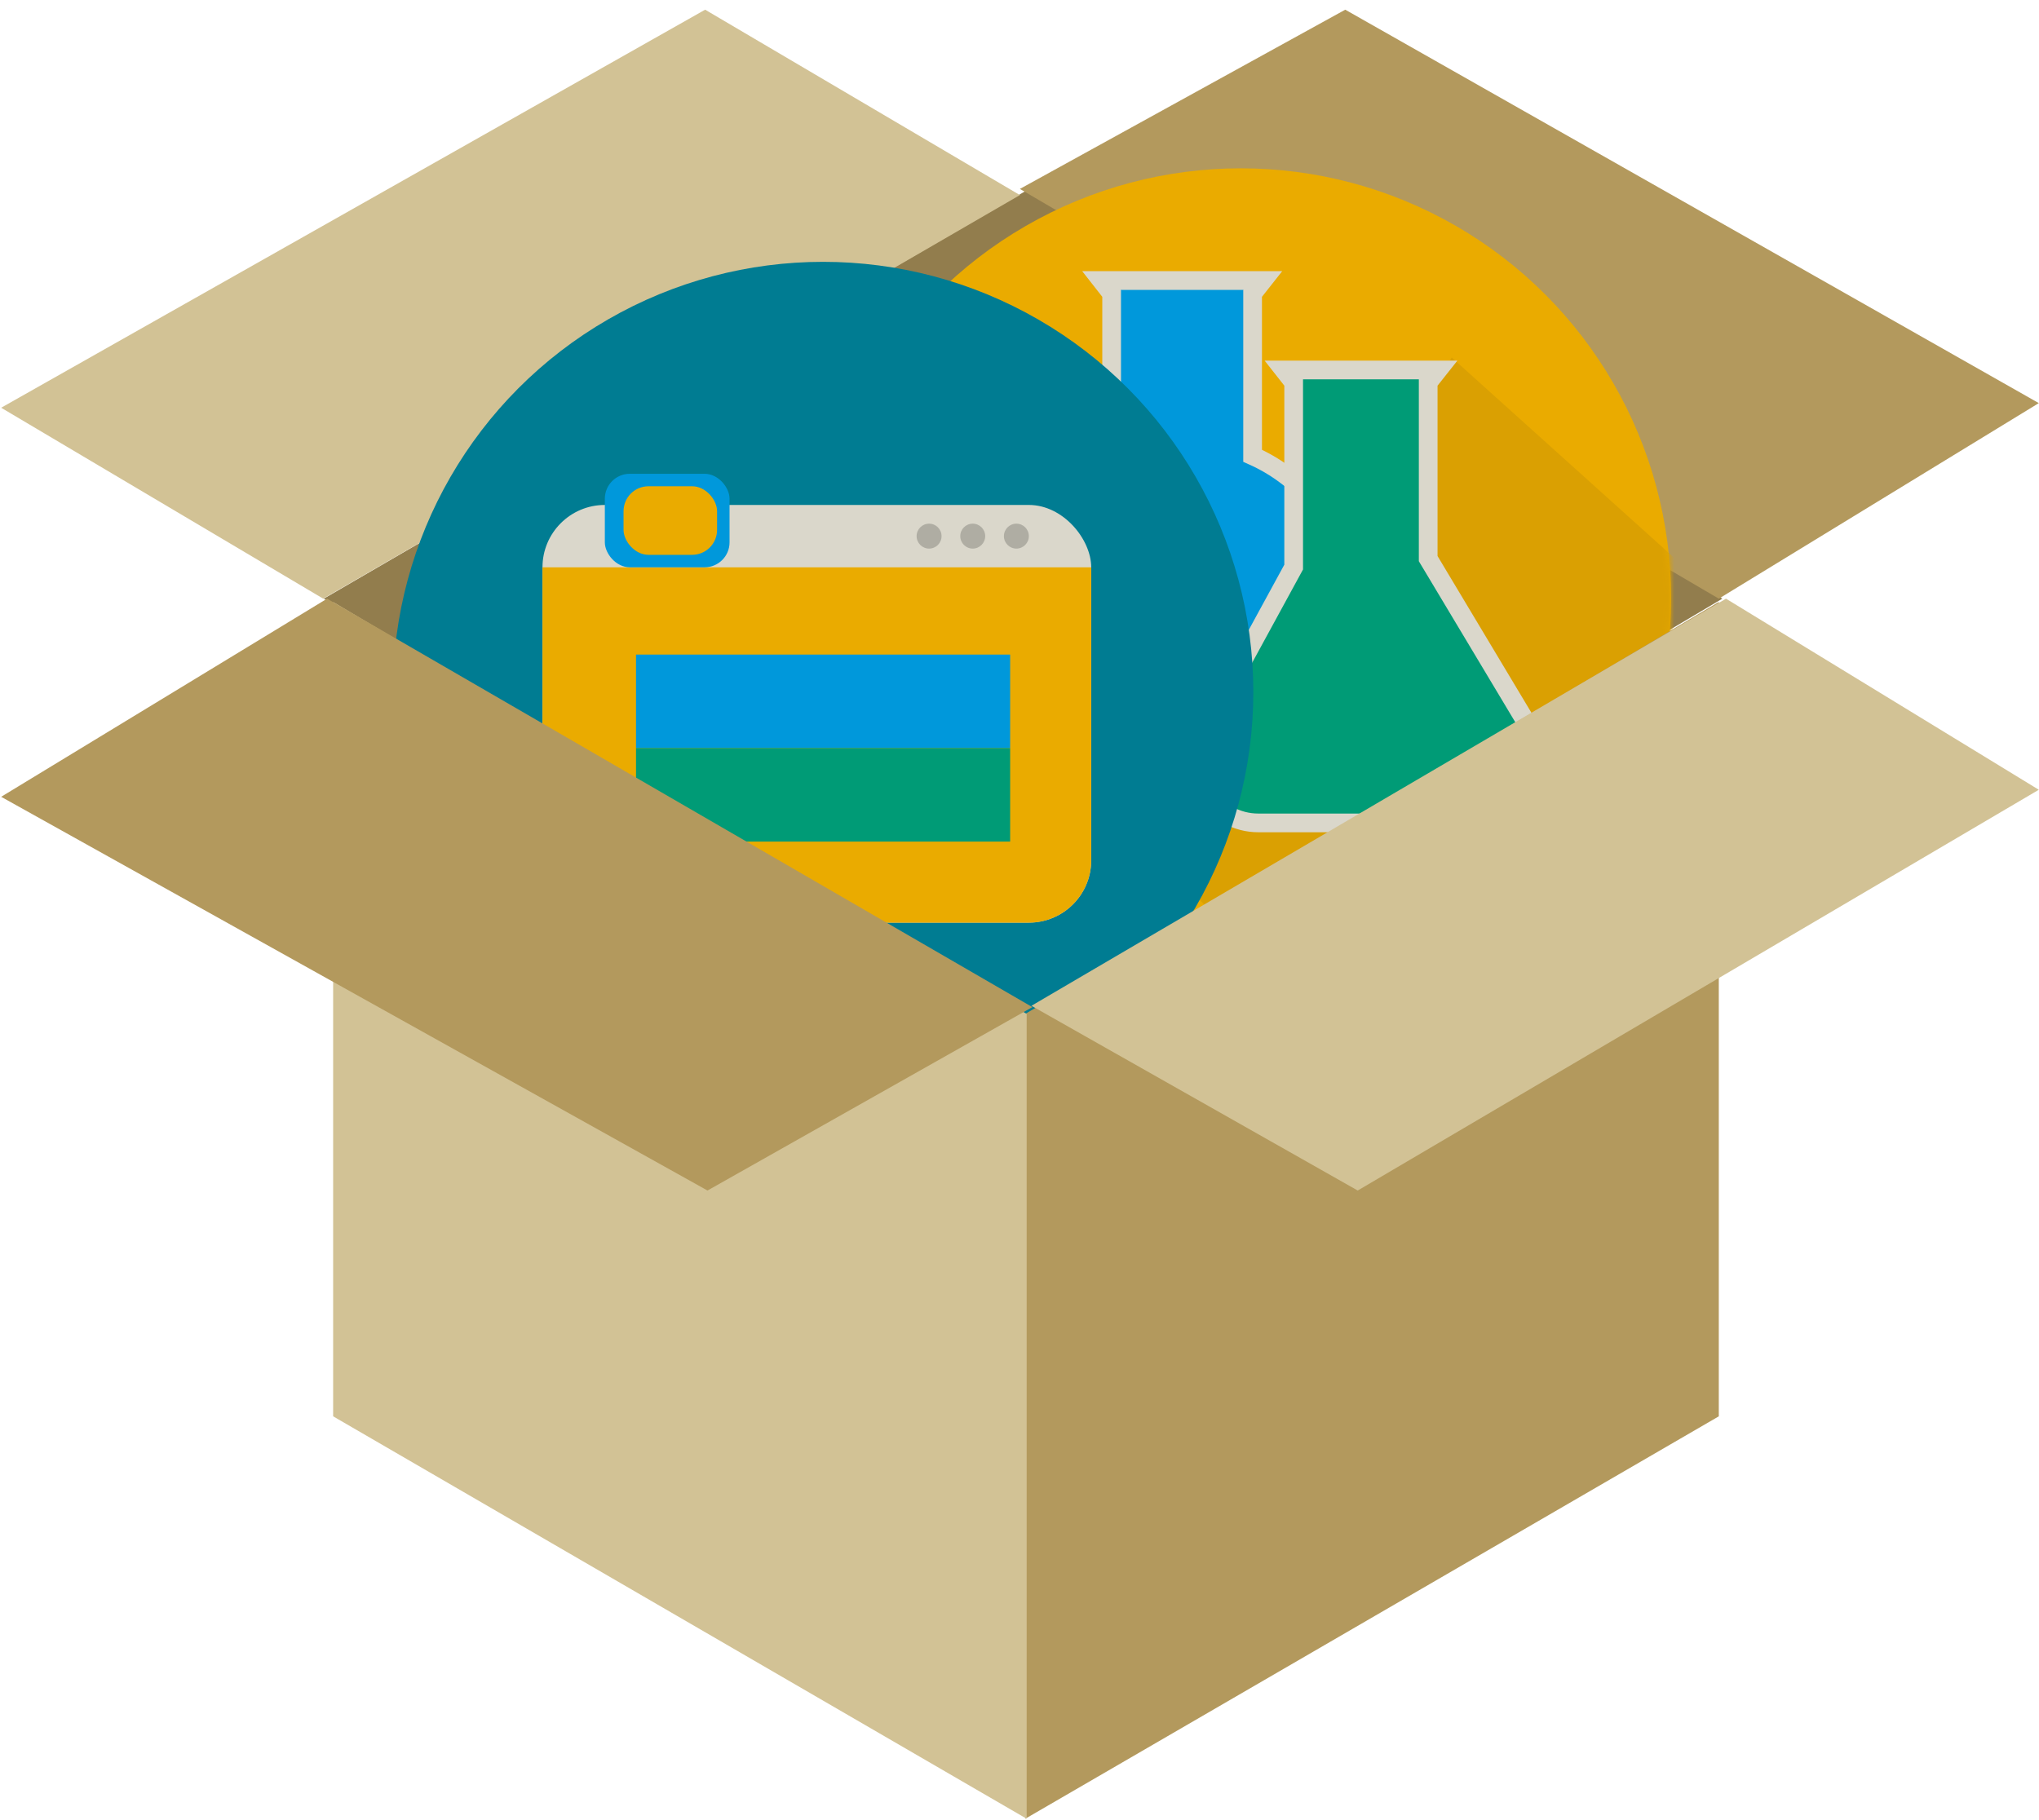 <?xml version="1.0" encoding="UTF-8"?>
<svg width="327px" height="292px" viewBox="0 0 327 292" version="1.1" xmlns="http://www.w3.org/2000/svg" xmlns:xlink="http://www.w3.org/1999/xlink">
    <!-- Generator: Sketch 52.2 (67145) - http://www.bohemiancoding.com/sketch -->
    <title>kickstart</title>
    <desc>Created with Sketch.</desc>
    <defs>
        <circle id="path-1" cx="69" cy="69" r="69"></circle>
    </defs>
    <g id="kickstart" stroke="none" stroke-width="1" fill="none" fill-rule="evenodd">
        <g id="kickstarter" transform="translate(0, 1)">
            <polygon id="Path-9" fill="#927D4D" fill-rule="nonzero" points="51.925 95.033 164.562 29.59 276.217 95.033 165.415 160.731"></polygon>
            <polygon id="Path-7" fill="#D2C295" fill-rule="nonzero" points="51.836 95.033 163.562 30.292 113.086 0.554 0.185 64.404"></polygon>
            <polygon id="Path-8" fill="#B3995D" fill-rule="nonzero" points="163.562 29.303 215.742 0.554 326.967 63.663 275.652 95.033"></polygon>
            <g id="Path-11" transform="translate(130, 26)">
                <mask id="mask-2" fill="white">
                    <use xlink:href="#path-1"></use>
                </mask>
                <use id="Mask" fill="#EAAB00" fill-rule="nonzero" xlink:href="#path-1"></use>
                <polygon fill="#DAA002" fill-rule="nonzero" mask="url(#mask-2)" points="54.84 109.828 72.535 127.484 155.732 78 102.817 30.351"></polygon>
            </g>
            <g id="Group-4" transform="translate(162, 44)" fill-rule="nonzero" stroke="#DAD7CB" stroke-width="3">
                <path d="M16.277,28.107 L16.277,2.093 L14.637,0 L40.535,0 L38.883,2.093 L38.883,28.107 C48.479,32.388 55.16,41.954 55.16,53.067 C55.16,68.175 42.812,80.423 27.58,80.423 C12.348,80.423 0,68.175 0,53.067 C0,41.954 6.681,32.388 16.277,28.107 Z" id="Combined-Shape" fill="#0098DB"></path>
                <path d="M67.043,44.608 L83.456,72.013 C84.377,73.55 84.863,75.308 84.863,77.1 C84.863,82.568 80.431,87 74.963,87 L39.775,87 C38.12,87 36.491,86.585 35.038,85.793 C30.237,83.177 28.466,77.164 31.082,72.363 L45.469,45.965 L45.469,16.342 L43.903,14.351 L68.62,14.351 L67.043,16.342 L67.043,44.608 Z" id="Combined-Shape" fill="#009B76"></path>
            </g>
            <circle id="Oval" fill="#007C92" fill-rule="nonzero" cx="132" cy="110" r="69"></circle>
            <rect id="Rectangle" fill="#DAD7CB" fill-rule="nonzero" x="87" y="80" width="88" height="67" rx="10"></rect>
            <path d="M87,90 L175,90 L175,137 C175,142.523 170.523,147 165,147 L97,147 C91.477,147 87,142.523 87,137 L87,90 Z" id="Rectangle" fill="#EAAB00" fill-rule="nonzero"></path>
            <circle id="Oval" fill="#AFADA3" fill-rule="nonzero" cx="149" cy="85" r="2"></circle>
            <circle id="Oval" fill="#AFADA3" fill-rule="nonzero" cx="156" cy="85" r="2"></circle>
            <circle id="Oval" fill="#AFADA3" fill-rule="nonzero" cx="163" cy="85" r="2"></circle>
            <rect id="Rectangle" fill="#0098DB" fill-rule="nonzero" x="102" y="104" width="60" height="15"></rect>
            <rect id="Rectangle" fill="#009B76" fill-rule="nonzero" x="102" y="119" width="60" height="15"></rect>
            <rect id="Rectangle" fill="#0098DB" fill-rule="nonzero" x="97" y="75" width="20" height="15" rx="4"></rect>
            <rect id="Rectangle" fill="#EAAB00" fill-rule="nonzero" x="100" y="77" width="15" height="11" rx="4"></rect>
            <polygon id="Path-3" fill="#B3995D" fill-rule="nonzero" points="164.427 161.641 164.427 290.745 275.649 226.193 275.649 95.56"></polygon>
            <polygon id="Path-3" fill="#D2C295" fill-rule="nonzero" transform="translate(109.038, 193.152) scale(-1, 1) translate(-109.038, -193.152) " points="53.427 161.641 53.427 290.745 164.649 226.193 164.649 95.56"></polygon>
            <polygon id="Path-5" fill="#D2C295" fill-rule="nonzero" points="165.415 160.337 276.803 95.033 326.967 125.685 217.741 189.971"></polygon>
            <polygon id="Path-6" fill="#B3995D" fill-rule="nonzero" points="52.453 95.033 165.562 160.55 113.464 189.971 0.185 126.815"></polygon>
        </g>
    </g>
</svg>